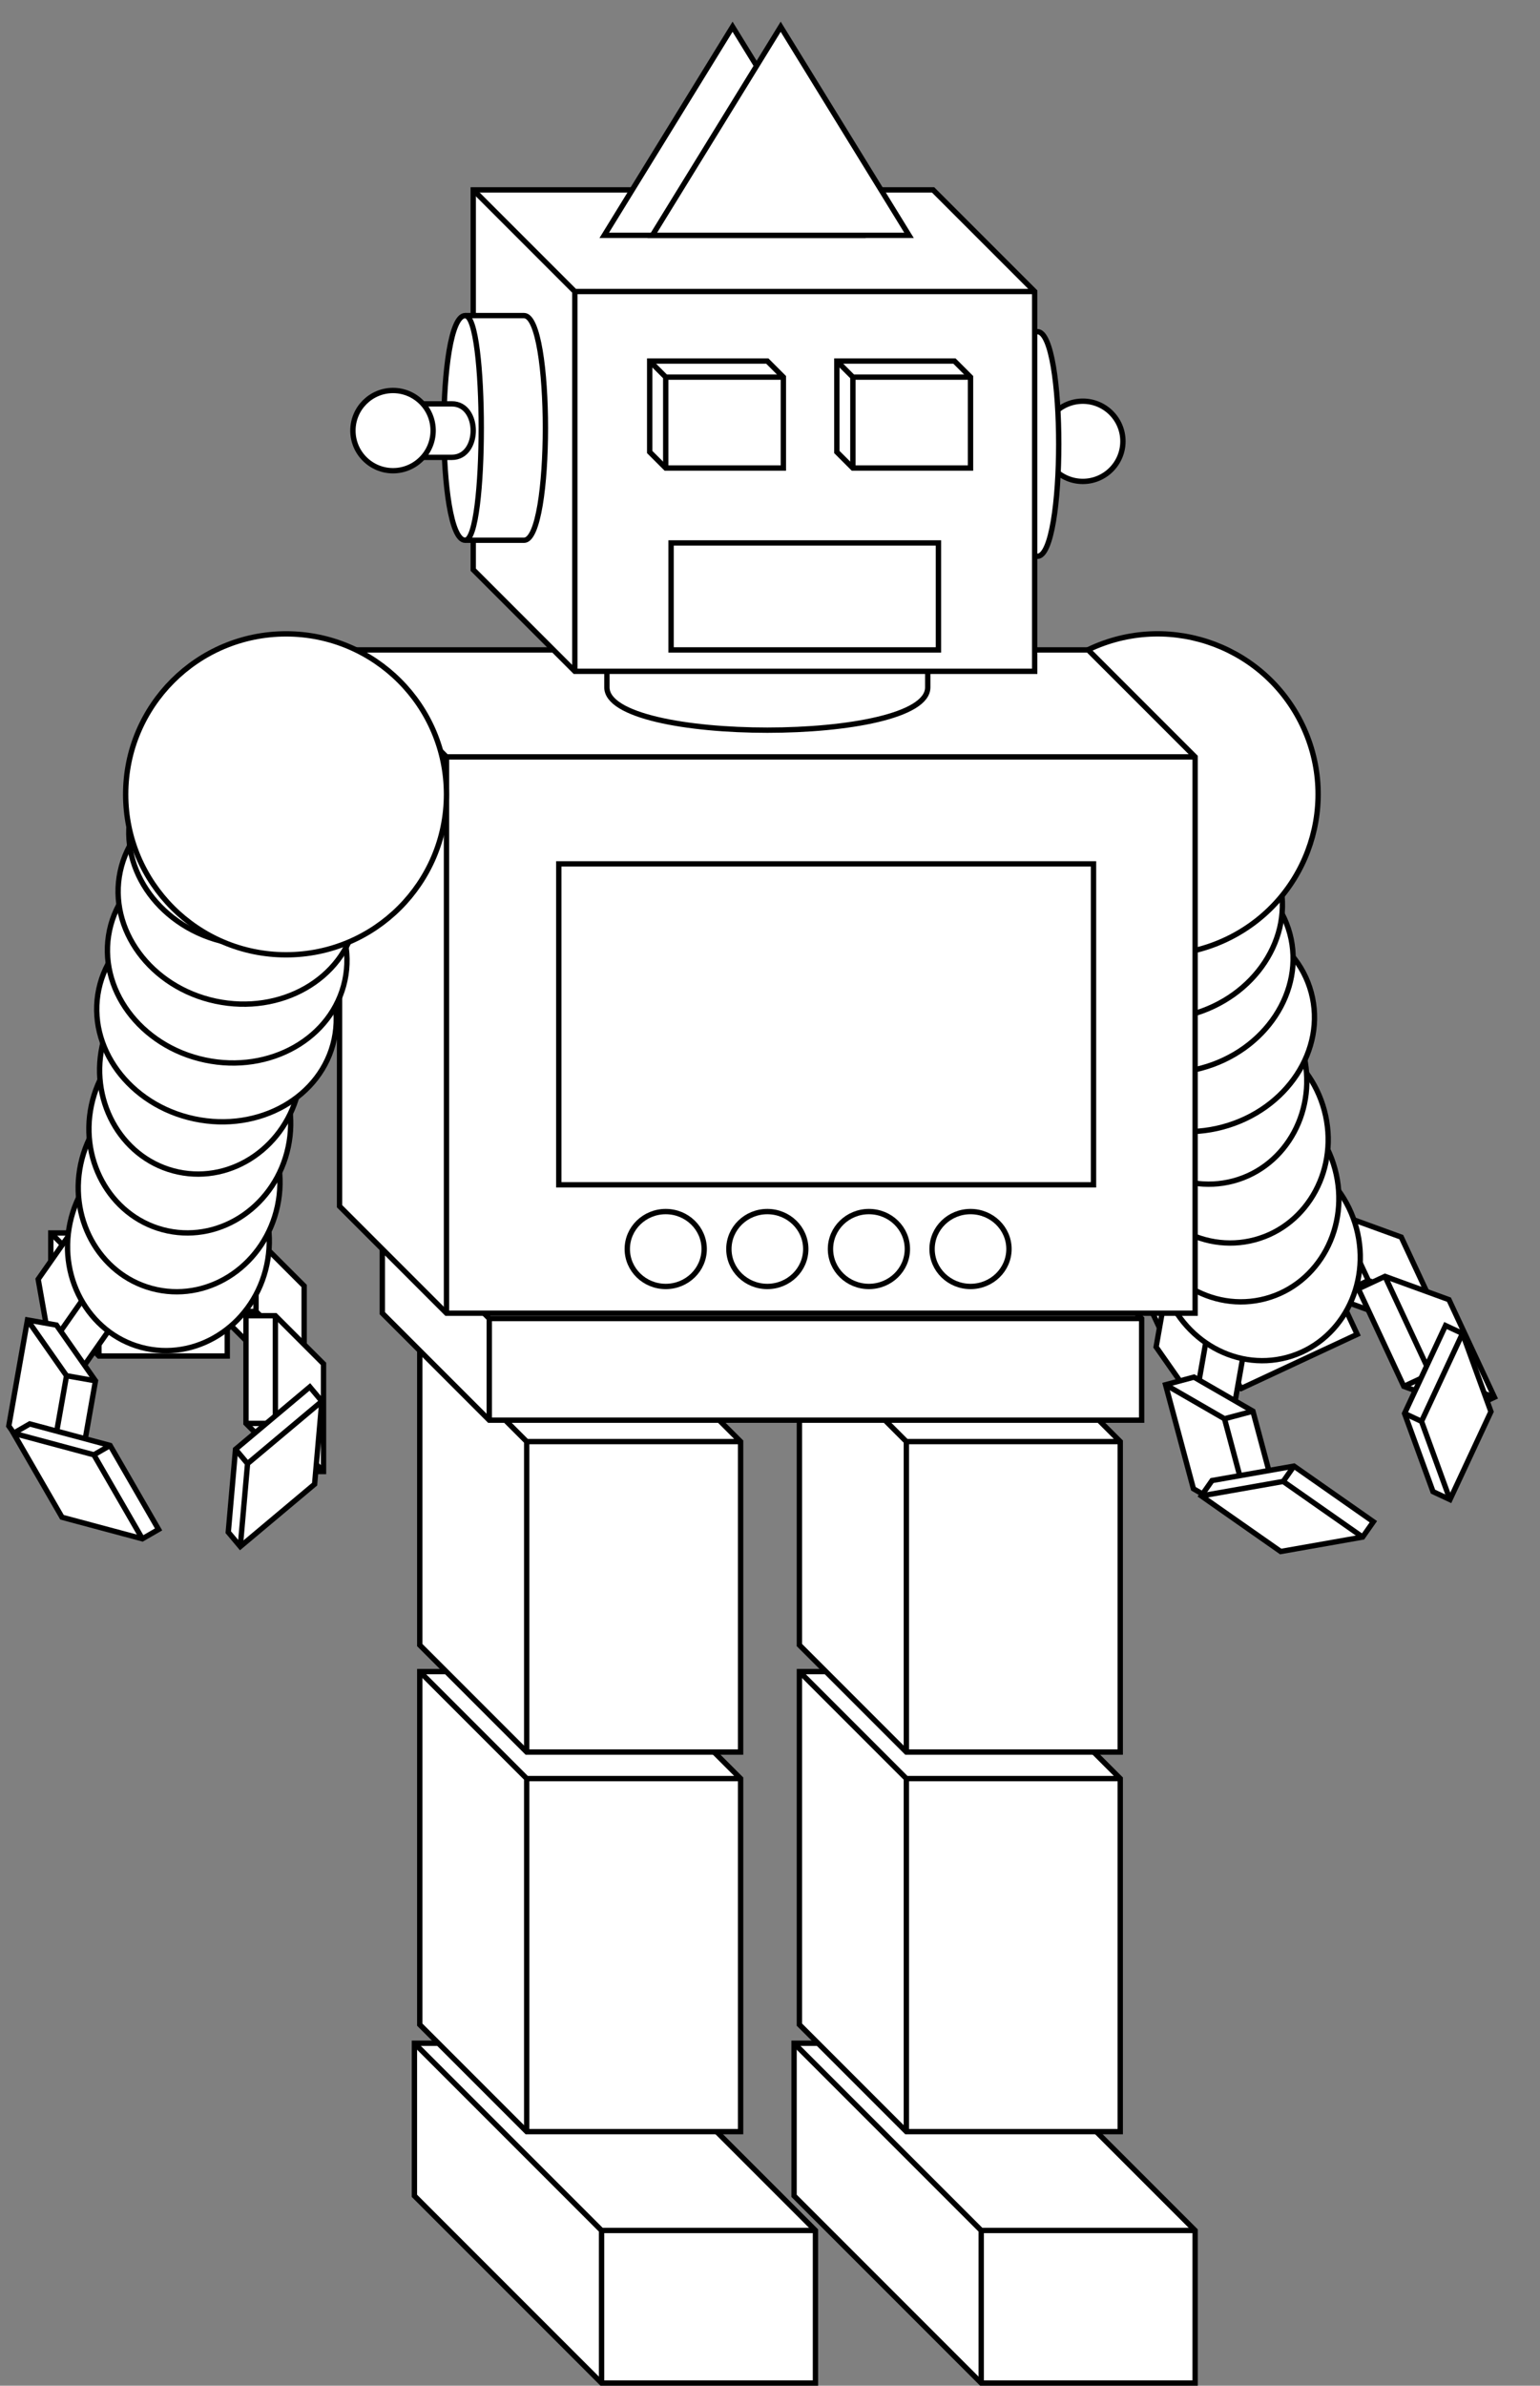<!DOCTYPE svg PUBLIC "-//W3C//DTD SVG 1.1//EN" "http://www.w3.org/Graphics/SVG/1.1/DTD/svg11.dtd">
<svg xmlns="http://www.w3.org/2000/svg" xmlns:xlink="http://www.w3.org/1999/xlink" width="288px" height="446px" version="1.1" content="&lt;mxfile userAgent=&quot;Mozilla/5.0 (Macintosh; Intel Mac OS X 10_12_4) AppleWebKit/603.1.30 (KHTML, like Gecko) Version/10.1 Safari/603.1.30&quot; version=&quot;6.4.2&quot; editor=&quot;www.draw.io&quot;&gt;&lt;diagram name=&quot;Page-1&quot;&gt;1ZxLc+o2FIB/DUs81lva3kfbTVdZdE3AF5gSzBCnSfrra2ILLEvGx6AHzTC5vrIN6NN56zgz8v3l4/fj4rD5s1wVuxnOVx8z8mOGsWJ5/fs08NkMcEKbgfVxu2qG0GXgaftv0Q62963ftqvi1biwKstdtT2Yg8tyvy+WlTG2OB7Ld/OyX+XO/NTDYl1YA0/Lxc4e/Wu7qjbNqNTTOo3/UWzXG/3JKG/PPC+Wf6+P5du+/bwZJr++fprTLwv9Xu31r5vFqnzvDJGfM/L9WJZVc/Ty8b3YndBqbM19vw2cPX/vY7GvQDcQ3Nzyz2L3Vujv/PXNqk9N4zShQ3tZcayKD9caLJ715bn9JdB5arXEFOVLUR0/60vaNyKcNbe00kJoKy3vF/aivWTTxa54u+Ttcq/Pb32Zcn3QznqIABknUC/T4XS4fHuu//n2vtlWxdNhsTyNvdcaUI9tqpf6I36g+vC1kWfC6uNBbAaeZhVsQJ/n8xmV6PISID6cZAzJywt7wUV947oPkXnL2d5YgHhuA5JegLBHBjJCQMgsJ+Lyoj6AoPQmBSua0KRoRUtqUgYAPaBJwak06LoMpTMpOJWNBQFJYFIQQEIak0K+HctqUW3LfT06x1f15X4zQ0kvctGi3GHEpEONkA8ooayMmkTRoNUs1CCvualTtk3WwVgXFiY+YIlkEjTEJIqMyDgygtgEGRFXZQQrQ0bmtkYhnpGz0zAkBWeCI6RojlWdrAnqwxgjFQlh7ovgHBsEVWKAWimC2ynkTQaJAVAHOV2CNHPhU1mdHxEsCZM4l4r58H0YEE7fhA+hHj9/Oox6btEOLmMCxP87G0h7sWdSfKHqI5b8+QRoCiBy2MBoBBUgmg+eDyPTq8YMVKX39K6jfyBpaVZgEI5tnUKFoQpgiu4XhaHpxljrWMGSBEdLDfNhV1+nqxyb5iLPFMopFZdYyDYfMUMoGSnTg5eXRqDWtvVCJxk1QMoXN3Afoqa9lMj07DGXnHEHwGheS4bKHC23T3ypci1clIhe6ImyE0mBOEXipNU4IVMVKRPyZx0pyXqRFMu6drEW1pQ8o6VGyJuQUpRx2RPSITZJoHKAC3dVyq5n3x5qrbqEp6Fh2ytzR1hzrpPeA0UANDcMlGY5hjPtXkXVZkJExr9aMiRSXFw2cI2avYfYVoC3/XwjEvlVRL1iju0AIISYh+BYAKL/+o7t4RVgqW4rfImRNNG09faGDwQVzT2gAhQd0qKa3yZHXuCACwqRNW1u75FG0y1AkSG0wFyvMjyObgGyybSoUurWjfuEwR39nJvyYxHiofw6IBEMZG1GarwGEEeRnDoiZi+2BhAhh1YgeZ+tcaHxoT4SECenReOwLcFgpIuIRzaIzZDYYUtwGM2R6SNgOdKLbJKxK3DBhCV9xDuCZrR5JxgaQLx7ExosfKEx6zlzZFfFXK1y3AMc7r3KDQIykkfq6vF5u9G2MUiXYrtEiLqfCHlMIrlBBCPHpr5LRs7NoHchmbKB9Lnb7lfFMQoWQkwsSDmckYOKD7MCeZLB4Z5HiuseCp25uVePuKPG7ih0Yh9MAA56uqB06ClwHZ2M72Ijh2R4oRDIF0/YlxmavTNMscsuyOGK9dhdrjiweMzh8jFiWKSZHiJuV8ZdDgh5cEBTdGjSrhS44WWETd7b09NG2FAthwQpH7oVCA7x5ZDMyAXpVKjDxtnA4AGN96c+PKMRJBkaQPwSIVjRBuMcrNgxHAvkkqbEtEkNbz/0R44ullCGVxe6kj7MTEzHoxzTdwRveuyudojx2VfH7WK/3k3MkyfIxgCcbiVfhZk9ApQeU03/w1igGDCmuNm09kL1MkBX11sgowp5rBAc53uxnT0H48r8AkX2BBDaR3CxvaduMXOUSfJApTQKUJrY7sNVOdOdNoYI+KgS+dzXAglDQ/x6jk8zIpSgXBJGKcmJq8XLw+QpwH3Emby+Q2ZcES5yKXkumKLOp4DisAHEVVHZMJ5xnGNGEKeMccWdDZNx2OAHY0NE1pl1jSAZGg7I2lwFVhy2vnou72kfQ2wTG6yRlN3WX3I/k2YxwJt7t3Vy+eg3Ybf1m9xPiE16qlp/qwS9bixQ/8l1hAaqkR4LU5gS9rpxn149BKqEaG7rTgmuZ+n0Stcz0wkLn9SBkVKvQu2Q+UKVDg1LFfWMeHg7RA7VMcrAebRvyzIS44x68FAdoyxQB9MEN3Q9aRi3LKGau1igxn1vaCKiAPifFHpj60mo/lAGiEkCCwN+VD1JH8leRxMPBQdkiH5LLrCpn7s/HQ+m+ilZ1/+9/G3or3Odv79Nfv4H&lt;/diagram&gt;&lt;/mxfile&gt;" style="background-color: rgb(255, 255, 255);"><rect width="100%" height="100%" fill="#808080" stroke="none"/><defs/><g transform="translate(0.5,0.5)"><path d="M 148 381.48 L 188 381.48 L 223 416.48 L 223 445 L 183 445 L 148 410 L 148 381.48 Z" fill="#ffffff" stroke="#000000" stroke-miterlimit="10" pointer-events="none"/><path d="M 183 445 L 183 416.48 L 148 381.48 M 183 416.48 L 223 416.48" fill="none" stroke="#000000" stroke-miterlimit="10" pointer-events="none"/><path d="M 149 312 L 189 312 L 209 332 L 209 398 L 169 398 L 149 378 L 149 312 Z" fill="#ffffff" stroke="#000000" stroke-miterlimit="10" pointer-events="none"/><path d="M 169 398 L 169 332 L 149 312 M 169 332 L 209 332" fill="none" stroke="#000000" stroke-miterlimit="10" pointer-events="none"/><path d="M 149 249 L 189 249 L 209 269 L 209 327.04 L 169 327.04 L 149 307.04 L 149 249 Z" fill="#ffffff" stroke="#000000" stroke-miterlimit="10" pointer-events="none"/><path d="M 169 327.04 L 169 269 L 149 249 M 169 269 L 209 269" fill="none" stroke="#000000" stroke-miterlimit="10" pointer-events="none"/><path d="M 77 381.48 L 117 381.48 L 152 416.48 L 152 445 L 112 445 L 77 410 L 77 381.48 Z" fill="#ffffff" stroke="#000000" stroke-miterlimit="10" pointer-events="none"/><path d="M 112 445 L 112 416.48 L 77 381.48 M 112 416.48 L 152 416.48" fill="none" stroke="#000000" stroke-miterlimit="10" pointer-events="none"/><path d="M 78 312 L 118 312 L 138 332 L 138 398 L 98 398 L 78 378 L 78 312 Z" fill="#ffffff" stroke="#000000" stroke-miterlimit="10" pointer-events="none"/><path d="M 98 398 L 98 332 L 78 312 M 98 332 L 138 332" fill="none" stroke="#000000" stroke-miterlimit="10" pointer-events="none"/><path d="M 78 249 L 118 249 L 138 269 L 138 327.04 L 98 327.04 L 78 307.04 L 78 249 Z" fill="#ffffff" stroke="#000000" stroke-miterlimit="10" pointer-events="none"/><path d="M 98 327.04 L 98 269 L 78 249 M 98 269 L 138 269" fill="none" stroke="#000000" stroke-miterlimit="10" pointer-events="none"/><path d="M 217 234 L 241 234 L 250 243 L 250 257 L 226 257 L 217 248 L 217 234 Z" fill="#ffffff" stroke="#000000" stroke-miterlimit="10" transform="rotate(-25,233.5,245.5)" pointer-events="none"/><path d="M 226 257 L 226 243 L 217 234 M 226 243 L 250 243" fill="none" stroke="#000000" stroke-miterlimit="10" transform="rotate(-25,233.5,245.5)" pointer-events="none"/><path d="M 247 225 L 254.31 225 L 263.31 234 L 263.31 247.76 L 256 247.76 L 247 238.76 L 247 225 Z" fill="#ffffff" stroke="#000000" stroke-miterlimit="10" transform="rotate(155,255.16,236.38)" pointer-events="none"/><path d="M 256 247.76 L 256 234 L 247 225 M 256 234 L 263.31 234" fill="none" stroke="#000000" stroke-miterlimit="10" transform="rotate(155,255.16,236.38)" pointer-events="none"/><path d="M 216 239 L 223.31 239 L 232.31 248 L 232.31 261.76 L 225 261.76 L 216 252.76 L 216 239 Z" fill="#ffffff" stroke="#000000" stroke-miterlimit="10" transform="rotate(10,224.16,250.38)" pointer-events="none"/><path d="M 225 261.76 L 225 248 L 216 239 M 225 248 L 232.31 248" fill="none" stroke="#000000" stroke-miterlimit="10" transform="rotate(10,224.16,250.38)" pointer-events="none"/><path d="M 221 256 L 226.5 256 L 235.5 265 L 235.5 285.13 L 230 285.13 L 221 276.13 L 221 256 Z" fill="#ffffff" stroke="#000000" stroke-miterlimit="10" transform="rotate(-15,228.25,270.57)" pointer-events="none"/><path d="M 230 285.13 L 230 265 L 221 256 M 230 265 L 235.5 265" fill="none" stroke="#000000" stroke-miterlimit="10" transform="rotate(-15,228.25,270.57)" pointer-events="none"/><path d="M 233 267 L 236.5 267 L 247.5 278 L 247.5 296.13 L 244 296.13 L 233 285.13 L 233 267 Z" fill="#ffffff" stroke="#000000" stroke-miterlimit="10" transform="rotate(-55,240.25,281.57)" pointer-events="none"/><path d="M 244 296.13 L 244 278 L 233 267 M 244 278 L 247.5 278" fill="none" stroke="#000000" stroke-miterlimit="10" transform="rotate(-55,240.25,281.57)" pointer-events="none"/><path d="M 259 236 L 264.5 236 L 273.5 245 L 273.5 265.13 L 268 265.13 L 259 256.13 L 259 236 Z" fill="#ffffff" stroke="#000000" stroke-miterlimit="10" transform="rotate(155,266.25,250.57)" pointer-events="none"/><path d="M 268 265.13 L 268 245 L 259 236 M 268 245 L 273.5 245" fill="none" stroke="#000000" stroke-miterlimit="10" transform="rotate(155,266.25,250.57)" pointer-events="none"/><path d="M 263 249 L 266.5 249 L 277.5 260 L 277.5 278.13 L 274 278.13 L 263 267.13 L 263 249 Z" fill="#ffffff" stroke="#000000" stroke-miterlimit="10" transform="rotate(-155,270.25,263.57)" pointer-events="none"/><path d="M 274 278.13 L 274 260 L 263 249 M 274 260 L 277.5 260" fill="none" stroke="#000000" stroke-miterlimit="10" transform="rotate(-155,270.25,263.57)" pointer-events="none"/><path d="M 9 230 L 33 230 L 42 239 L 42 253 L 18 253 L 9 244 L 9 230 Z" fill="#ffffff" stroke="#000000" stroke-miterlimit="10" pointer-events="none"/><path d="M 18 253 L 18 239 L 9 230 M 18 239 L 42 239" fill="none" stroke="#000000" stroke-miterlimit="10" pointer-events="none"/><path d="M 40.06 230.91 L 47.38 230.91 L 56.38 239.91 L 56.38 253.67 L 49.06 253.67 L 40.06 244.67 L 40.06 230.91 Z" fill="#ffffff" stroke="#000000" stroke-miterlimit="10" transform="rotate(180,48.22,242.29)" pointer-events="none"/><path d="M 49.06 253.67 L 49.06 239.91 L 40.06 230.91 M 49.06 239.91 L 56.38 239.91" fill="none" stroke="#000000" stroke-miterlimit="10" transform="rotate(180,48.22,242.29)" pointer-events="none"/><path d="M 6.53 230 L 13.84 230 L 22.84 239 L 22.84 252.76 L 15.53 252.76 L 6.53 243.76 L 6.53 230 Z" fill="#ffffff" stroke="#000000" stroke-miterlimit="10" transform="rotate(35,14.69,241.38)" pointer-events="none"/><path d="M 15.53 252.76 L 15.53 239 L 6.53 230 M 15.53 239 L 22.84 239" fill="none" stroke="#000000" stroke-miterlimit="10" transform="rotate(35,14.69,241.38)" pointer-events="none"/><path d="M 2 247.3 L 7.5 247.3 L 16.5 256.3 L 16.5 276.43 L 11 276.43 L 2 267.43 L 2 247.3 Z" fill="#ffffff" stroke="#000000" stroke-miterlimit="10" transform="rotate(10,9.25,261.87)" pointer-events="none"/><path d="M 11 276.43 L 11 256.3 L 2 247.3 M 11 256.3 L 16.5 256.3" fill="none" stroke="#000000" stroke-miterlimit="10" transform="rotate(10,9.25,261.87)" pointer-events="none"/><path d="M 8.34 261.87 L 11.84 261.87 L 22.84 272.87 L 22.84 291 L 19.34 291 L 8.34 280 L 8.34 261.87 Z" fill="#ffffff" stroke="#000000" stroke-miterlimit="10" transform="rotate(-30,15.59,276.43)" pointer-events="none"/><path d="M 19.34 291 L 19.34 272.87 L 8.34 261.87 M 19.34 272.87 L 22.84 272.87" fill="none" stroke="#000000" stroke-miterlimit="10" transform="rotate(-30,15.59,276.43)" pointer-events="none"/><path d="M 45.5 245.48 L 51 245.48 L 60 254.48 L 60 274.61 L 54.5 274.61 L 45.5 265.61 L 45.5 245.48 Z" fill="#ffffff" stroke="#000000" stroke-miterlimit="10" transform="rotate(180,52.75,260.04)" pointer-events="none"/><path d="M 54.5 274.61 L 54.5 254.48 L 45.5 245.48 M 54.5 254.48 L 60 254.48" fill="none" stroke="#000000" stroke-miterlimit="10" transform="rotate(180,52.75,260.04)" pointer-events="none"/><path d="M 43.69 259.13 L 47.19 259.13 L 58.19 270.13 L 58.19 288.27 L 54.69 288.27 L 43.69 277.27 L 43.69 259.13 Z" fill="#ffffff" stroke="#000000" stroke-miterlimit="10" transform="rotate(-130,50.94,273.7)" pointer-events="none"/><path d="M 54.69 288.27 L 54.69 270.13 L 43.69 259.13 M 54.69 270.13 L 58.19 270.13" fill="none" stroke="#000000" stroke-miterlimit="10" transform="rotate(-130,50.94,273.7)" pointer-events="none"/><ellipse cx="235" cy="234" rx="18.811" ry="20" fill="#ffffff" stroke="#000000" transform="rotate(-15,234.81,234)" pointer-events="none"/><ellipse cx="231" cy="223" rx="18.811" ry="20" fill="#ffffff" stroke="#000000" transform="rotate(-15,230.81,223)" pointer-events="none"/><ellipse cx="229" cy="212" rx="18.811" ry="20" fill="#ffffff" stroke="#000000" transform="rotate(-15,228.81,212)" pointer-events="none"/><ellipse cx="225" cy="201" rx="18.811" ry="20" fill="#ffffff" stroke="#000000" transform="rotate(-15,224.81,201)" pointer-events="none"/><ellipse cx="223" cy="191" rx="22.5" ry="20" fill="#ffffff" stroke="#000000" transform="rotate(-15,222.5,191)" pointer-events="none"/><ellipse cx="219" cy="180" rx="22.5" ry="20" fill="#ffffff" stroke="#000000" transform="rotate(-15,218.5,180)" pointer-events="none"/><ellipse cx="217" cy="170" rx="22.5" ry="20" fill="#ffffff" stroke="#000000" transform="rotate(-15,216.5,170)" pointer-events="none"/><ellipse cx="213" cy="159" rx="22.5" ry="20" fill="#ffffff" stroke="#000000" transform="rotate(-15,212.5,159)" pointer-events="none"/><ellipse cx="216" cy="148" rx="30" ry="30" fill="#ffffff" stroke="#000000" transform="rotate(-27,216,148)" pointer-events="none"/><path d="M 71 226 L 193 226 L 213 246 L 213 265 L 91 265 L 71 245 L 71 226 Z" fill="#ffffff" stroke="#000000" stroke-miterlimit="10" pointer-events="none"/><path d="M 91 265 L 91 246 L 71 226 M 91 246 L 213 246" fill="none" stroke="#000000" stroke-miterlimit="10" pointer-events="none"/><path d="M 63 121 L 203 121 L 223 141 L 223 245 L 83 245 L 63 225 L 63 121 Z" fill="#ffffff" stroke="#000000" stroke-miterlimit="10" pointer-events="none"/><path d="M 83 245 L 83 141 L 63 121 M 83 141 L 223 141" fill="none" stroke="#000000" stroke-miterlimit="10" pointer-events="none"/><path d="M 113 104 C 113 93.33 173 93.33 173 104 L 173 128 C 173 138.67 113 138.67 113 128 Z" fill="#ffffff" stroke="#000000" stroke-miterlimit="10" pointer-events="none"/><path d="M 113 104 C 113 112 173 112 173 104" fill="none" stroke="#000000" stroke-miterlimit="10" pointer-events="none"/><path d="M 192 76 C 192 70.67 202 70.67 202 76 L 202 88 C 202 93.33 192 93.33 192 88 Z" fill="#ffffff" stroke="#000000" stroke-miterlimit="10" transform="rotate(90,197,82)" pointer-events="none"/><path d="M 192 76 C 192 80 202 80 202 76" fill="none" stroke="#000000" stroke-miterlimit="10" transform="rotate(90,197,82)" pointer-events="none"/><ellipse cx="203" cy="83" rx="7.5" ry="7.5" fill="#ffffff" stroke="#000000" transform="rotate(180,202.5,82.5)" pointer-events="none"/><path d="M 167 77 C 167 71.67 209 71.67 209 77 L 209 88 C 209 93.33 167 93.33 167 88 Z" fill="#ffffff" stroke="#000000" stroke-miterlimit="10" transform="rotate(-90,188,82.5)" pointer-events="none"/><path d="M 167 77 C 167 81 209 81 209 77" fill="none" stroke="#000000" stroke-miterlimit="10" transform="rotate(-90,188,82.5)" pointer-events="none"/><path d="M 88 35 L 174 35 L 193 54 L 193 125 L 107 125 L 88 106 L 88 35 Z" fill="#ffffff" stroke="#000000" stroke-miterlimit="10" pointer-events="none"/><path d="M 107 125 L 107 54 L 88 35 M 107 54 L 193 54" fill="none" stroke="#000000" stroke-miterlimit="10" pointer-events="none"/><path d="M 121 67 L 143 67 L 146 70 L 146 87 L 124 87 L 121 84 L 121 67 Z" fill="#ffffff" stroke="#000000" stroke-miterlimit="10" pointer-events="none"/><path d="M 124 87 L 124 70 L 121 67 M 124 70 L 146 70" fill="none" stroke="#000000" stroke-miterlimit="10" pointer-events="none"/><path d="M 156 67 L 178 67 L 181 70 L 181 87 L 159 87 L 156 84 L 156 67 Z" fill="#ffffff" stroke="#000000" stroke-miterlimit="10" pointer-events="none"/><path d="M 159 87 L 159 70 L 156 67 M 159 70 L 181 70" fill="none" stroke="#000000" stroke-miterlimit="10" pointer-events="none"/><rect x="125" y="101" width="50" height="20" fill="#ffffff" stroke="#000000" pointer-events="none"/><path d="M 71 74 C 71 68.67 113 68.67 113 74 L 113 85 C 113 90.33 71 90.33 71 85 Z" fill="#ffffff" stroke="#000000" stroke-miterlimit="10" transform="rotate(-90,92,79.5)" pointer-events="none"/><path d="M 71 74 C 71 78 113 78 113 74" fill="none" stroke="#000000" stroke-miterlimit="10" transform="rotate(-90,92,79.5)" pointer-events="none"/><path d="M 117 0 L 156 24 L 117 48 Z" fill="#ffffff" stroke="#000000" stroke-miterlimit="10" transform="rotate(-90,136.5,24)" pointer-events="none"/><path d="M 126 0 L 165 24 L 126 48 Z" fill="#ffffff" stroke="#000000" stroke-miterlimit="10" transform="rotate(-90,145.5,24)" pointer-events="none"/><path d="M 73 74 C 73 68.67 83 68.67 83 74 L 83 86 C 83 91.33 73 91.33 73 86 Z" fill="#ffffff" stroke="#000000" stroke-miterlimit="10" transform="rotate(-90,78,80)" pointer-events="none"/><path d="M 73 74 C 73 78 83 78 83 74" fill="none" stroke="#000000" stroke-miterlimit="10" transform="rotate(-90,78,80)" pointer-events="none"/><ellipse cx="73" cy="80" rx="7.5" ry="7.5" fill="#ffffff" stroke="#000000" pointer-events="none"/><rect x="104" y="161" width="100" height="60" fill="#ffffff" stroke="#000000" pointer-events="none"/><ellipse cx="124" cy="233" rx="7.19" ry="7" fill="#ffffff" stroke="#000000" pointer-events="none"/><ellipse cx="143" cy="233" rx="7.19" ry="7" fill="#ffffff" stroke="#000000" pointer-events="none"/><ellipse cx="181" cy="233" rx="7.19" ry="7" fill="#ffffff" stroke="#000000" pointer-events="none"/><ellipse cx="162" cy="233" rx="7.19" ry="7" fill="#ffffff" stroke="#000000" pointer-events="none"/><ellipse cx="31" cy="232" rx="18.811" ry="20" fill="#ffffff" stroke="#000000" transform="rotate(12,30.81,232)" pointer-events="none"/><ellipse cx="33" cy="221" rx="18.811" ry="20" fill="#ffffff" stroke="#000000" transform="rotate(12,32.81,221)" pointer-events="none"/><ellipse cx="35" cy="210" rx="18.811" ry="20" fill="#ffffff" stroke="#000000" transform="rotate(12,34.81,210)" pointer-events="none"/><ellipse cx="37" cy="199" rx="18.811" ry="20" fill="#ffffff" stroke="#000000" transform="rotate(12,36.81,199)" pointer-events="none"/><ellipse cx="40" cy="189" rx="22.5" ry="20" fill="#ffffff" stroke="#000000" transform="rotate(12,39.5,189)" pointer-events="none"/><ellipse cx="42" cy="178" rx="22.5" ry="20" fill="#ffffff" stroke="#000000" transform="rotate(12,41.5,178)" pointer-events="none"/><ellipse cx="44" cy="167" rx="22.5" ry="20" fill="#ffffff" stroke="#000000" transform="rotate(12,43.5,167)" pointer-events="none"/><ellipse cx="46" cy="156" rx="22.5" ry="20" fill="#ffffff" stroke="#000000" transform="rotate(12,45.5,156)" pointer-events="none"/><ellipse cx="53" cy="148" rx="30" ry="30" fill="#ffffff" stroke="#000000" pointer-events="none"/></g></svg>